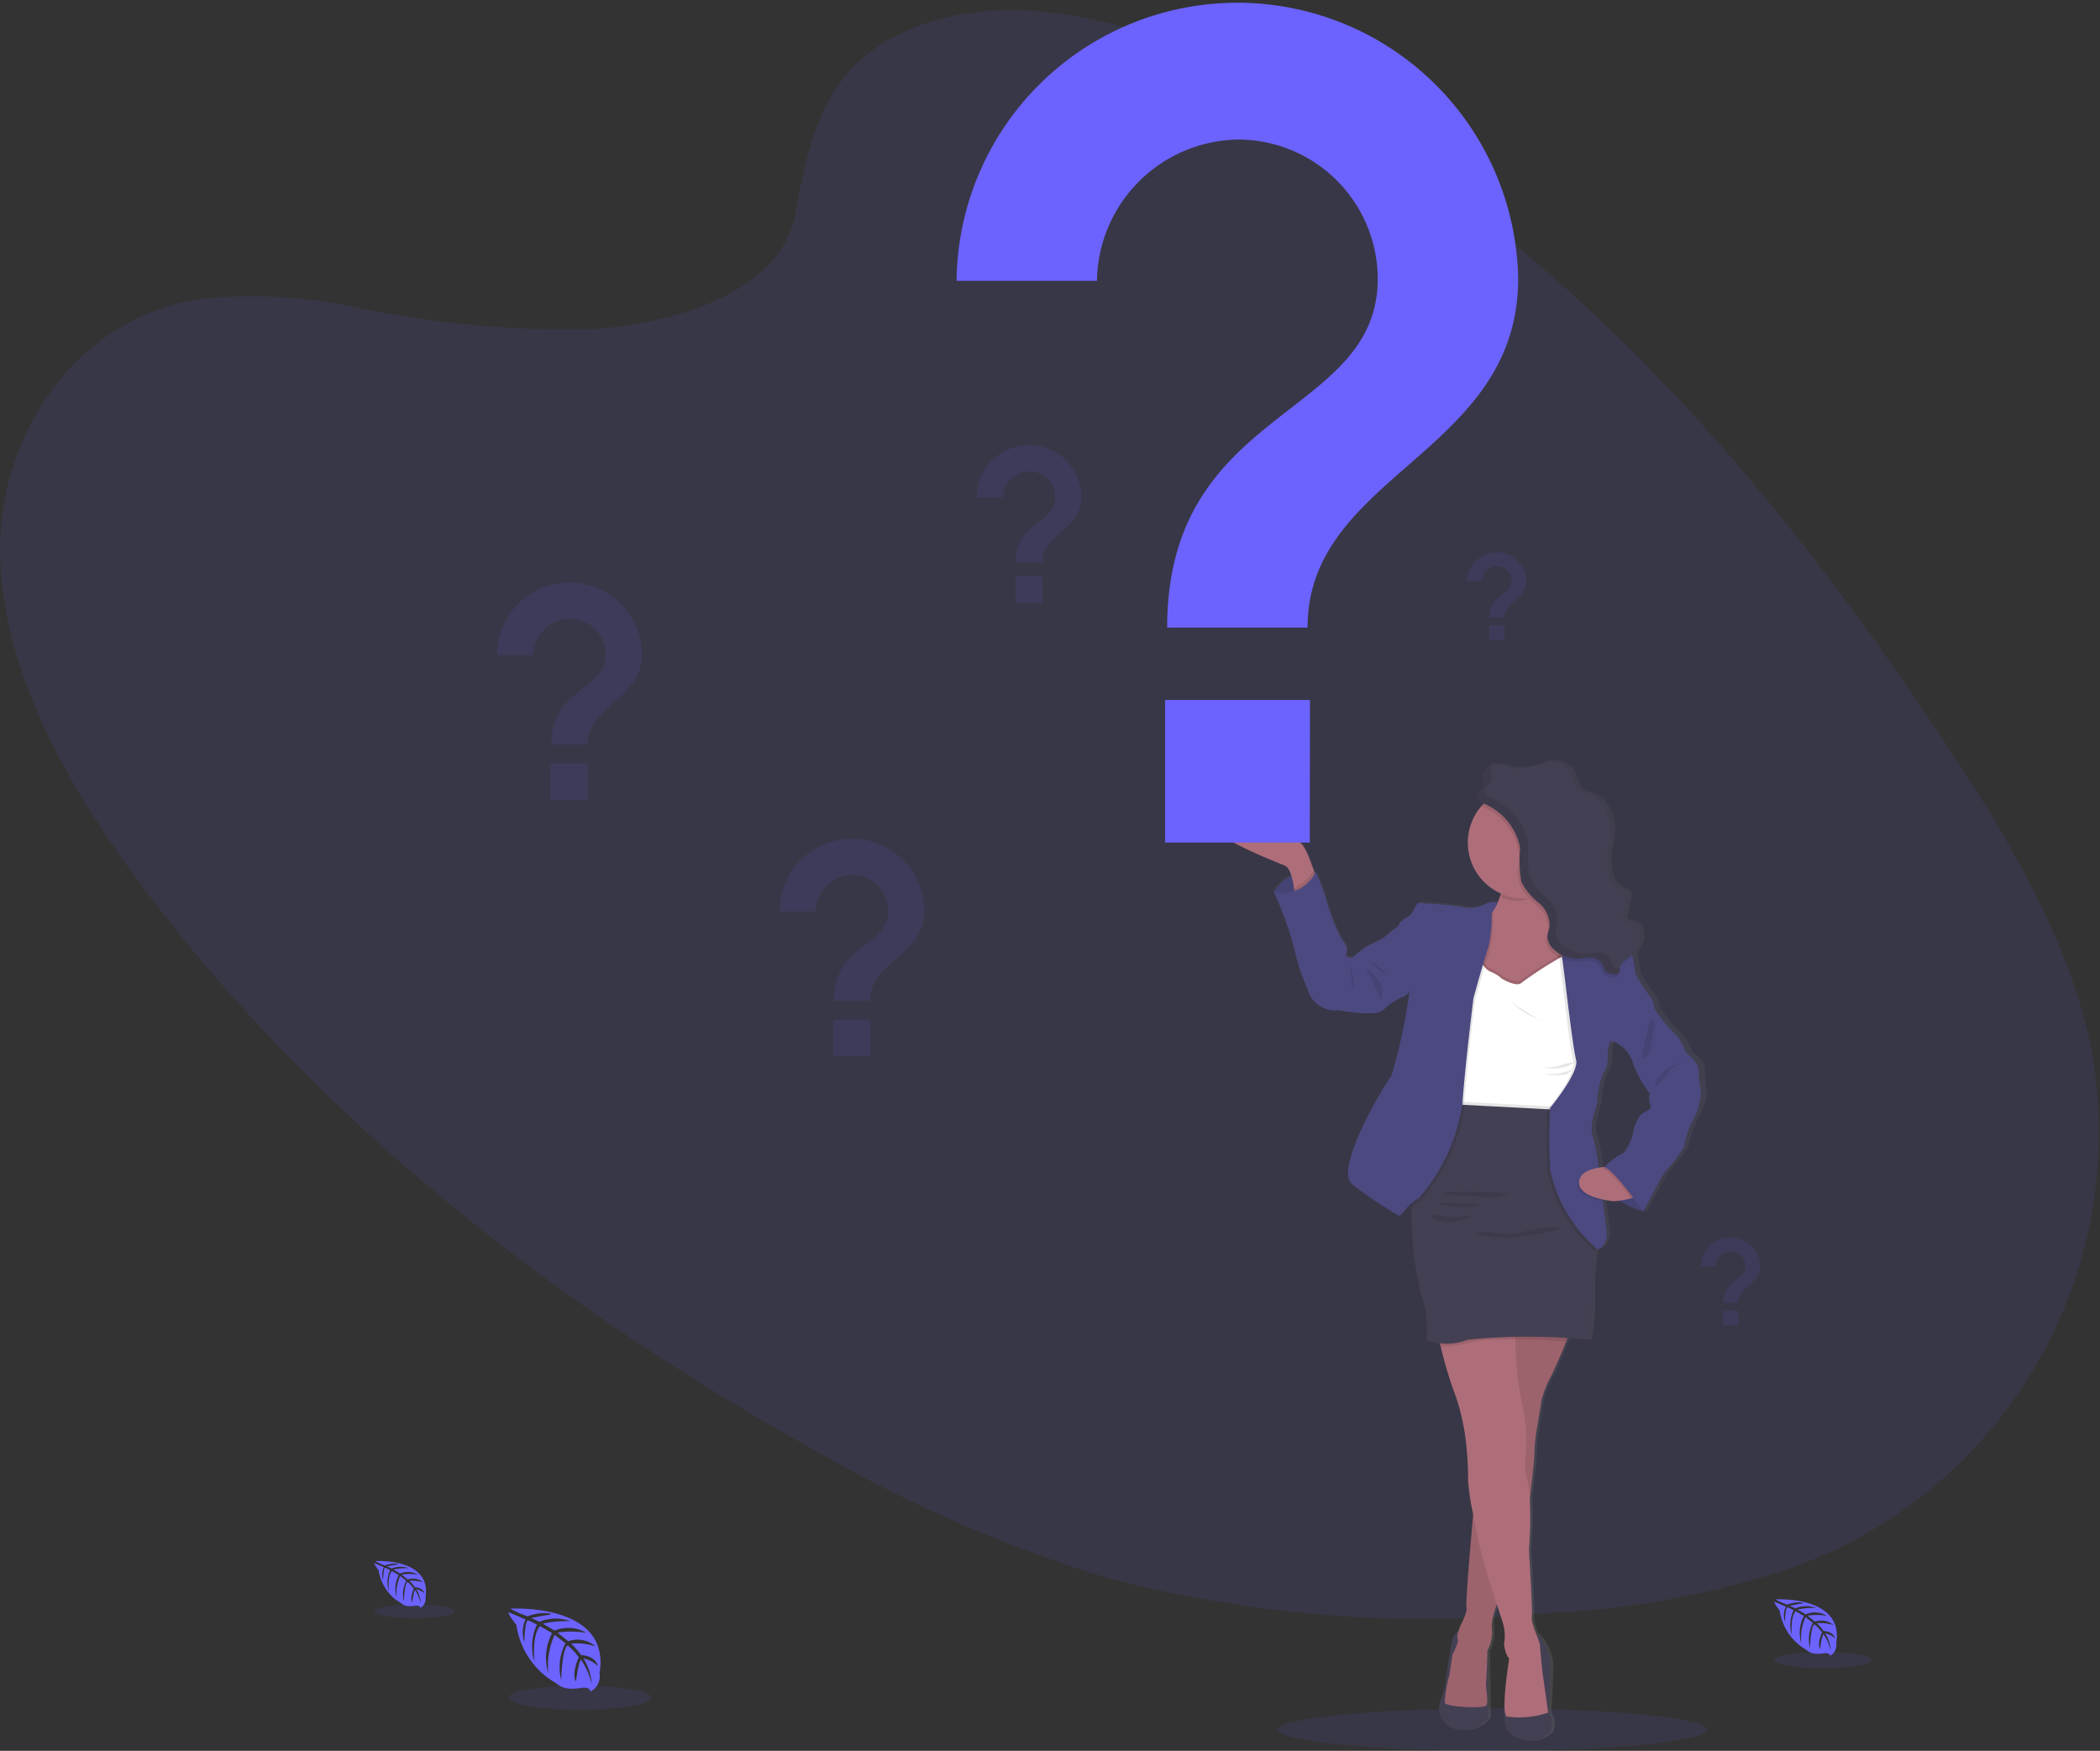 <svg xmlns="http://www.w3.org/2000/svg" xmlns:xlink="http://www.w3.org/1999/xlink" width="72.921" height="60.782" viewBox="0 0 72.921 60.782">
  <rect x="0" y="0" width="72.921" height="60.782" fill="#333333" stroke="none"/>
  <defs>
    <linearGradient id="linear-gradient" x1="0.5" y1="1" x2="0.5" gradientUnits="objectBoundingBox">
      <stop offset="0" stop-color="gray" stop-opacity="0.251"/>
      <stop offset="0.54" stop-color="gray" stop-opacity="0.122"/>
      <stop offset="1" stop-color="gray" stop-opacity="0.102"/>
    </linearGradient>
  </defs>
  <g id="Group_38" data-name="Group 38" transform="translate(-0.004 0)">
    <ellipse id="Ellipse_172" data-name="Ellipse 172" cx="7.45" cy="0.734" rx="7.45" ry="0.734" transform="translate(44.382 59.313)" fill="#6c63ff" opacity="0.1"/>
    <path id="Path_1436" data-name="Path 1436" d="M129.971,37.038c3.281-1.22,7.276-.171,10.687,1.359,10.714,4.806,18.519,13.929,24.72,23.223,2.245,3.365,4.378,6.879,5.222,10.636a16.032,16.032,0,0,1-10.387,18.337,31.2,31.2,0,0,1-8.293,1.547,44.146,44.146,0,0,1-15.356-1.191,48.647,48.647,0,0,1-10.239-4.46c-9.092-5.05-17.4-11.608-23.375-19.618-2.622-3.514-4.841-7.475-4.9-11.529s2.578-8.128,6.925-8.817a17.714,17.714,0,0,1,5.553.317,35.364,35.364,0,0,0,8.2.726c2.789-.2,6.416-1.294,6.924-3.956C126.182,40.753,126.694,38.256,129.971,37.038Z" transform="translate(-98.04 -36.149)" fill="#6c63ff" opacity="0.1"/>
    <path id="Path_1437" data-name="Path 1437" d="M341.212,800.362s3.506-.211,3.092,2.245a.6.6,0,0,1-.312.631s-.006-.182-.36-.121a1.587,1.587,0,0,1-.381.019.794.794,0,0,1-.466-.193h0a2.779,2.779,0,0,1-1.369-2.018s-.284-.351-.272-.442l.591.253a1.062,1.062,0,0,0-.043.782s.019-.766.133-.748c.022,0,.307.145.307.145a1.748,1.748,0,0,0-.086,1.284s-.1-.916.194-1.23l.417.243a1.836,1.836,0,0,0-.131,1.394,2.6,2.6,0,0,1,.218-1.335l.378.291a1.8,1.8,0,0,0-.149,1.277s.03-1.119.23-1.2a2.263,2.263,0,0,1,.381.411s-.262.549-.1.839c0,0,.1-.745.182-.749a2.49,2.49,0,0,1,.363.832,1.8,1.8,0,0,0-.284-.88.992.992,0,0,1,.5.261s-.052-.349-.585-.38a2.286,2.286,0,0,0-.345-.4,2.159,2.159,0,0,1,.853.1.958.958,0,0,0-.95-.18l-.373-.3a3.067,3.067,0,0,1,1,.01,1.213,1.213,0,0,0-1.1-.079l-.405-.243a3.669,3.669,0,0,1,.951-.082,1.46,1.46,0,0,0-1.07.017l-.291-.13s.436-.086.564-.1.134-.049.134-.049a1.512,1.512,0,0,0-.82.091A3.364,3.364,0,0,1,341.212,800.362Z" transform="translate(-323.482 -744.516)" fill="#6c63ff"/>
    <ellipse id="Ellipse_173" data-name="Ellipse 173" cx="2.481" cy="0.419" rx="2.481" ry="0.419" transform="translate(17.663 58.517)" fill="#6c63ff" opacity="0.1"/>
    <path id="Path_1438" data-name="Path 1438" d="M276.917,777.637s1.977-.119,1.743,1.266a.336.336,0,0,1-.175.356s0-.1-.2-.068a.881.881,0,0,1-.214.01.44.44,0,0,1-.263-.108h0a1.576,1.576,0,0,1-.773-1.138s-.16-.2-.154-.249l.334.145a.6.6,0,0,0-.025.441s.011-.432.073-.422c.013,0,.174.084.174.084a.991.991,0,0,0-.048.726s-.057-.516.109-.694l.235.137a1.037,1.037,0,0,0-.073.786,1.475,1.475,0,0,1,.123-.753l.213.166a1,1,0,0,0-.084.72s.017-.631.13-.678a1.3,1.3,0,0,1,.214.232s-.145.309-.056.473c0,0,.056-.42.1-.422a1.389,1.389,0,0,1,.2.469,1.017,1.017,0,0,0-.16-.5.555.555,0,0,1,.284.145s-.028-.2-.33-.214a1.286,1.286,0,0,0-.194-.224,1.214,1.214,0,0,1,.481.055.541.541,0,0,0-.536-.1l-.21-.171a1.738,1.738,0,0,1,.561.006.683.683,0,0,0-.618-.044l-.228-.137a2.073,2.073,0,0,1,.535-.046.82.82,0,0,0-.6.009l-.163-.073s.246-.049.318-.056.076-.028.076-.028a.856.856,0,0,0-.463.052A1.913,1.913,0,0,1,276.917,777.637Z" transform="translate(-263.883 -723.444)" fill="#6c63ff"/>
    <ellipse id="Ellipse_174" data-name="Ellipse 174" cx="1.399" cy="0.237" rx="1.399" ry="0.237" transform="translate(12.996 55.698)" fill="#6c63ff" opacity="0.1"/>
    <path id="Path_1439" data-name="Path 1439" d="M946.26,795.959s2.386-.145,2.107,1.525a.41.41,0,0,1-.212.43s0-.124-.245-.082a1.073,1.073,0,0,1-.259.012.533.533,0,0,1-.317-.131h0a1.892,1.892,0,0,1-.932-1.374s-.193-.239-.185-.3l.4.171a.724.724,0,0,0-.029.532s.013-.522.09-.508c.016,0,.209.1.209.1a1.188,1.188,0,0,0-.058.872s-.068-.623.132-.837l.283.165a1.251,1.251,0,0,0-.089.949,1.8,1.8,0,0,1,.145-.909l.257.2a1.23,1.23,0,0,0-.1.872s.021-.761.158-.819a1.569,1.569,0,0,1,.259.28s-.178.374-.068.572c0,0,.068-.508.124-.508a1.687,1.687,0,0,1,.247.567,1.222,1.222,0,0,0-.193-.6.676.676,0,0,1,.343.177s-.035-.237-.4-.259a1.549,1.549,0,0,0-.234-.27,1.467,1.467,0,0,1,.581.067.654.654,0,0,0-.647-.122l-.254-.207a2.092,2.092,0,0,1,.678.007.825.825,0,0,0-.746-.054l-.276-.165a2.516,2.516,0,0,1,.647-.056.99.99,0,0,0-.726.012l-.2-.089s.3-.059.384-.068.091-.033.091-.033a1.031,1.031,0,0,0-.558.062A2.41,2.41,0,0,1,946.26,795.959Z" transform="translate(-884.602 -740.435)" fill="#6c63ff"/>
    <ellipse id="Ellipse_175" data-name="Ellipse 175" cx="1.689" cy="0.285" rx="1.689" ry="0.285" transform="translate(61.613 57.343)" fill="#6c63ff" opacity="0.1"/>
    <path id="Path_1440" data-name="Path 1440" d="M693.594,406.51a5.183,5.183,0,0,1-.079-.774c0-.312-.423-.588-.423-.588s-.262-.605-.436-.694a5.334,5.334,0,0,1-.713-.881.719.719,0,0,0-.162-.427,6.151,6.151,0,0,1-.441-.665h0c-.073-.089-.036-.151-.145-.668-.006-.027-.012-.053-.02-.078a.1.1,0,0,0-.012-.033.872.872,0,0,0,.206-.9.363.363,0,0,0-.1-.16c-.123-.1-.319-.059-.445-.154l.134-.594c.032-.145.049-.329-.078-.408a.661.661,0,0,0-.15-.05.705.705,0,0,1-.4-.524,1.8,1.8,0,0,1-.044-.654c.025-.211.086-.416.109-.627a1.722,1.722,0,0,0-.267-1.114.858.858,0,0,0-.352-.333c-.134-.06-.291-.073-.416-.145-.27-.172-.256-.581-.472-.816a.932.932,0,0,0-.912-.153,2.754,2.754,0,0,1-.95.184c-.208-.023-.4-.118-.611-.139a.645.645,0,0,0-.179.008v-.007a.388.388,0,0,0-.332.259.4.4,0,0,0-.01.106c0,.085.02.174.022.255a.242.242,0,0,1-.059.179c-.041.044-.1.068-.145.113a.181.181,0,0,0-.053.134c0,.129.161.243.269.3h0c-.029.029-.058.06-.085.091a1.913,1.913,0,0,0-.481,1.27,1.939,1.939,0,0,0,1.18,1.771l-.015.047a2.7,2.7,0,0,1-.107.275.544.544,0,0,0-.456.051,1.152,1.152,0,0,1-.722.107,9.806,9.806,0,0,0-1.326-.134c-.091.036-.27-.124-.387.089s-.171.329-.291.383-.325.222-.3.258-.3.249-.3.249a1.48,1.48,0,0,1-.442.329,2.593,2.593,0,0,0-.5.259l-.4.311s-.3.045-.207-.16-.163-.463-.163-.463a7.343,7.343,0,0,1-.5-1.235,6.283,6.283,0,0,0-.415-1.113l-.051-.005-.023-.066c-.076-.214-.175-.477-.251-.631-.145-.294-.235-.325-.235-.325s-1.749-1.313-2.885-.913,2.074,1.593,2.362,1.718a.545.545,0,0,1,.224.349,1.5,1.5,0,0,0-.621.559,11.873,11.873,0,0,1,.713,1.922,7.388,7.388,0,0,0,.478,1.453,1.013,1.013,0,0,0,1.1.747s1.281.235,1.56,0a2.215,2.215,0,0,1,.667-.447.527.527,0,0,0,.252-.178,19.059,19.059,0,0,1-.631,2.9c-.208.232-2.043,3.229-1.385,3.765a13.16,13.16,0,0,0,1.65,1.09c.056.028.224-.252.463-.45v.155a11.493,11.493,0,0,0,.34,3.051,3.38,3.38,0,0,1,.171,1.566,1.235,1.235,0,0,0,.487.117c.009.035.019.073.028.109a14.523,14.523,0,0,0,.548,1.777,7.224,7.224,0,0,1,.342,1.558,10.817,10.817,0,0,1,.073,1.326,7.8,7.8,0,0,0,.179,1.162h0c-.073.835-.211,2.444-.234,3.025h0v.042a.175.175,0,0,1,0,.02v.036h0a.544.544,0,0,0,0,.11.355.355,0,0,1-.012.166,2.888,2.888,0,0,1-.2.466,2.215,2.215,0,0,0-.087.225.407.407,0,0,0-.211.3c-.09.347-.225,1.308-.225,1.308a2.365,2.365,0,0,1-.162.721.744.744,0,0,0,.55,1.077,1.11,1.11,0,0,0,1.1-.407l-.027-2.33v0a.351.351,0,0,0,.04-.063v-.006c.005-.011.011-.022.016-.036l.007-.017.012-.028a.047.047,0,0,1,0-.01,1.539,1.539,0,0,0,.065-.694v-.1a.268.268,0,0,1,0-.048v-.009l0-.028v-.012a.053.053,0,0,1,.006-.029.029.029,0,0,1,0-.007c.007-.033.016-.073.025-.1V424.7l.011-.035h0c.011-.037.023-.073.036-.112v-.007a.1.1,0,0,1,.012-.034v0c.013-.036.027-.073.04-.1l0-.009.012-.029,0-.009.028-.065h0l.213.657a1.663,1.663,0,0,1,.054.605c-.063.116.073.6.162.605l-.083.605a9.25,9.25,0,0,0-.081,1.006c-.006.039-.012.073-.016.1a2.184,2.184,0,0,0,.081.791,1.063,1.063,0,0,0,1.56.065s.1-.445,0-.534-.055-.41-.055-.41.045-.793.054-1.371a1.811,1.811,0,0,0-.473-1.09l-.027.024a1.711,1.711,0,0,1-.167-.609c.036-.2-.1-2.367-.1-2.367a12.824,12.824,0,0,0,.032-1.743h0c.012-.1.023-.195.033-.291.054-.465.1-.862.116-1.071h0v-.025c0-.056.007-.1.006-.115,0-.073,0-.155.007-.246.017-.25.056-.528.056-.528l.189-1.148a3.59,3.59,0,0,1,.352-.872l.025-.039h0l.025-.045,0-.007c.008-.015.017-.031.025-.048l0-.007c.029-.057.06-.124.093-.2,0-.006.005-.011.007-.017l.025-.055a.058.058,0,0,1,.009-.022c0-.007.015-.037.023-.055a.2.2,0,0,0,.009-.023c.01-.022.02-.044.029-.068l.014-.033c.007-.017.014-.033.021-.05l.017-.044c.005-.011.009-.022.014-.033l.02-.05c0-.007.006-.015.009-.023.052-.129.1-.256.145-.371h0l.04-.1c.462.028.776.054.776.054a10.646,10.646,0,0,0,.1-1.726,6.41,6.41,0,0,1,.114-1.38c.007-.036.012-.068.018-.1l.012.01c.226.178.388-.41.388-.41s-.061-.548-.145-1.213l-.009-.066a3.416,3.416,0,0,0,.394.06s.073-.007.172-.019a4.766,4.766,0,0,0,.867.392l.48-.886a3.6,3.6,0,0,1,.316-.525,4.792,4.792,0,0,0,.649-.854,3.006,3.006,0,0,1,.352-1A2.2,2.2,0,0,0,693.594,406.51Zm-2,.676c-.19.08-.37.525-.378.659s-.208.721-.415.792a2.769,2.769,0,0,0-.614.455c-.06.005-.127.013-.2.025a6.924,6.924,0,0,0-.208-1.12c-.145-.267.159-1.122.159-1.122a2.715,2.715,0,0,1,.218-1.068c.188-.2.145-.721.145-.721s.045-.214.063-.311.268,0,.27,0h0a1.182,1.182,0,0,1,.559.667,3.826,3.826,0,0,0,.6,1.095s-.081.24,0,.363S691.782,407.107,691.592,407.187Z" transform="translate(-634.312 -368.621)" fill="url(#linear-gradient)"/>
    <path id="Path_1441" data-name="Path 1441" d="M707,448.9a1.453,1.453,0,0,1,1.453-.684v1.039h-.631l-.494-.125Z" transform="translate(-662.761 -417.938)" fill="#4c4981"/>
    <path id="Path_1442" data-name="Path 1442" d="M707,448.9a1.453,1.453,0,0,1,1.453-.684v1.039h-.631l-.494-.125Z" transform="translate(-662.761 -417.938)" opacity="0.1"/>
    <path id="Path_1443" data-name="Path 1443" d="M680.725,422.992l-.774.542s-.007-.108-.026-.256c-.038-.28-.125-.7-.312-.782-.284-.125-3.446-1.315-2.324-1.715s2.842.912,2.842.912.089.03.23.323c.073.154.172.416.247.63C680.678,422.839,680.725,422.992,680.725,422.992Z" transform="translate(-634.987 -392.441)" fill="#ae6e79"/>
    <path id="Path_1444" data-name="Path 1444" d="M711.991,431.551l.088-.041.247.282-.2.431-.344-.138.08-.344Z" transform="translate(-660.073 -400.166)" fill="#4c4981"/>
    <path id="Path_1445" data-name="Path 1445" d="M786.816,810.994s-.222-.026-.311.32-.222,1.307-.222,1.307a2.364,2.364,0,0,1-.16.72.745.745,0,0,0,.542,1.074,1.093,1.093,0,0,0,1.084-.406l-.027-2.329Z" transform="translate(-736.067 -754.38)" fill="#444053"/>
    <path id="Path_1446" data-name="Path 1446" d="M818.015,812.44a1.807,1.807,0,0,1,.466,1.085c-.009.577-.054,1.368-.054,1.368s-.044.32.054.409,0,.533,0,.533a1.038,1.038,0,0,1-1.537-.065,2.224,2.224,0,0,1-.08-.79c.057-.309.215-1.7.215-1.7Z" transform="translate(-764.632 -755.721)" fill="#444053"/>
    <path id="Path_1447" data-name="Path 1447" d="M792.966,659.969a14.821,14.821,0,0,1-.684,1.652,3.556,3.556,0,0,0-.346.872l-.187,1.146a6.411,6.411,0,0,0-.062.773c.009.258-.462,4.015-.462,4.015l-.746.951a2.438,2.438,0,0,0-.275.944,1.371,1.371,0,0,1-.145.853s-.017.872-.044,1.066.1.747,0,.844-1.4.054-1.439-.107a4.742,4.742,0,0,1,.16-.933l.115-.746s.231-.408.178-.542.1-.444.106-.471.249-.462.2-.63.28-3.753.28-3.753l.915-6.422Z" transform="translate(-738.407 -613.872)" fill="#ae6e79"/>
    <path id="Path_1448" data-name="Path 1448" d="M792.966,659.987s-.073.2-.172.467a9.028,9.028,0,0,1-.512,1.185,3.6,3.6,0,0,0-.346.872l-.187,1.146a6.448,6.448,0,0,0-.062.773c0,.1-.068.75-.155,1.5-.134,1.143-.307,2.517-.307,2.517l-.746.951s-.038.073-.085.187a1.744,1.744,0,0,0-.19.754,1.376,1.376,0,0,1-.145.853s-.018.872-.044,1.066.1.746,0,.844-1.4.054-1.439-.106a4.752,4.752,0,0,1,.16-.933l.115-.747s.231-.408.177-.542.1-.444.107-.471.249-.462.2-.631c-.034-.129.145-2.233.229-3.231.028-.314.047-.518.047-.518l.787-5.525.064-.445.064-.452Z" transform="translate(-738.407 -613.891)" opacity="0.1"/>
    <path id="Path_1449" data-name="Path 1449" d="M788.837,678.964a3.137,3.137,0,0,1-1.433.134c-.18-.107,0-1.43,0-1.43l.082-.6c-.088-.009-.222-.489-.16-.6a1.691,1.691,0,0,0-.053-.6l-.209-.654-.128-.4a17.777,17.777,0,0,1-.7-2.742,7.927,7.927,0,0,1-.176-1.158,10.972,10.972,0,0,0-.073-1.323,7.515,7.515,0,0,0-.337-1.554,14.653,14.653,0,0,1-.54-1.773c-.08-.307-.135-.528-.135-.528s1.342-.113,2.157-.152c.374-.018.637-.02.607.01a1.106,1.106,0,0,0-.037.429,11.2,11.2,0,0,0,.179,1.97,6.8,6.8,0,0,1,.2,1.714,5.406,5.406,0,0,0-.036.888,4,4,0,0,1,.157.964,13.018,13.018,0,0,1-.03,1.735s.133,2.159.1,2.363.284.844.284.968.089.968.089.968S788.831,678.866,788.837,678.964Z" transform="translate(-735.077 -619.508)" fill="#ae6e79"/>
    <path id="Path_1450" data-name="Path 1450" d="M805.2,444.914l-.153.165-.1.107-.581.625-1.5.169-.8-.214-.2-.053s0-.4.036-.882c.051-.617.172-1.366.462-1.57a1.154,1.154,0,0,0,.338-.428,2.406,2.406,0,0,0,.145-.359c.006-.016.01-.031.015-.047a4.008,4.008,0,0,0,.141-.659s.192-.106.458-.23c.7-.325,1.9-.773,1.478.23a3.928,3.928,0,0,0-.157.45c-.006.023-.012.045-.017.067a1.458,1.458,0,0,0,.057,1.083h0a.684.684,0,0,0,.06.092.484.484,0,0,0,.1.1l.173,1.1.015.091Z" transform="translate(-750.74 -411.405)" fill="#ae6e79"/>
    <path id="Path_1451" data-name="Path 1451" d="M817.473,442.506c-.079.19.039-.155,0,0-.317.225-1.063.867-1.482.867a1.164,1.164,0,0,1-.611-.161,3.961,3.961,0,0,0,.156-.705S818.05,441.12,817.473,442.506Z" transform="translate(-763.269 -412.088)" opacity="0.1"/>
    <path id="Path_1452" data-name="Path 1452" d="M803.553,409.577a1.938,1.938,0,0,1-1.734,1.926c-.067.007-.134.011-.2.011a1.937,1.937,0,1,1,1.937-1.937Z" transform="translate(-748.709 -380.326)" fill="#ae6e79"/>
    <path id="Path_1453" data-name="Path 1453" d="M795.584,491.33l-.276.72s-.224.009-.575.02c-1.182.038-3.786.086-3.9-.218a.775.775,0,0,1-.041-.239,4.686,4.686,0,0,1,.2-1.173s.124-1.422.124-1.483-.107-1.058-.107-1.058l.214-.8.595-.418s.267.409.426.444a1.106,1.106,0,0,1,.373.232s.524.32.693.142,1.483-.96,1.483-.96l.693.764Z" transform="translate(-740.464 -453.494)" opacity="0.1"/>
    <path id="Path_1454" data-name="Path 1454" d="M795.611,492.85l-.276.719s-.224.01-.575.021h-.034c-.151.005-.324.01-.508.014a21.883,21.883,0,0,1-2.909-.073c-.254-.036-.421-.089-.448-.16a.643.643,0,0,1-.032-.132c0-.033-.007-.073-.009-.107a4.68,4.68,0,0,1,.2-1.173s.124-1.422.124-1.483-.107-1.058-.107-1.058l.214-.8.409-.286.186-.131a2.8,2.8,0,0,0,.2.269.544.544,0,0,0,.222.175,1.112,1.112,0,0,1,.373.232s.524.32.693.142a13.46,13.46,0,0,1,1.3-.848c.113-.069.187-.112.187-.112l.093.1.6.661Z" transform="translate(-740.492 -454.904)" fill="#fff"/>
    <path id="Path_1455" data-name="Path 1455" d="M717.44,447.776l-.774.542s-.007-.108-.026-.256a1.566,1.566,0,0,0,.681-.632C717.393,447.623,717.44,447.776,717.44,447.776Z" transform="translate(-671.701 -417.225)" opacity="0.1"/>
    <path id="Path_1456" data-name="Path 1456" d="M711.163,450.525l-.169-.045a1.464,1.464,0,0,1-.436.329,2.543,2.543,0,0,0-.5.257l-.392.311s-.291.045-.2-.16-.16-.462-.16-.462a7.327,7.327,0,0,1-.5-1.235,6.208,6.208,0,0,0-.411-1.11,1.271,1.271,0,0,1-1.457.684,11.909,11.909,0,0,1,.7,1.918,7.376,7.376,0,0,0,.471,1.448,1,1,0,0,0,1.084.747s1.262.235,1.537,0a2.228,2.228,0,0,1,.654-.446.539.539,0,0,0,.248-.177v-1.056Z" transform="translate(-662.706 -418.134)" fill="#4c4981"/>
    <path id="Path_1457" data-name="Path 1457" d="M743.3,491.33s.222.827.08.915Z" transform="translate(-696.425 -457.936)" opacity="0.1"/>
    <path id="Path_1458" data-name="Path 1458" d="M794.743,558.307c-1.182.038-3.786.085-3.9-.218a.77.77,0,0,1-.041-.239l3.861.2Z" transform="translate(-740.474 -519.624)" opacity="0.1"/>
    <path id="Path_1459" data-name="Path 1459" d="M789.655,659.969s-.073.2-.172.467c-.49-.03-1.14-.061-1.757-.065-.218,0-.431,0-.633.007a4.771,4.771,0,0,0-1.035.115,2.744,2.744,0,0,1-.922.119c-.08-.307-.135-.528-.135-.528s1.342-.113,2.157-.152l.064-.452Z" transform="translate(-735.096 -613.872)" opacity="0.1"/>
    <path id="Path_1460" data-name="Path 1460" d="M779.5,563.7l-.151.32s-.021.1-.048.246a6.3,6.3,0,0,0-.112,1.38,10.919,10.919,0,0,1-.1,1.723,21.071,21.071,0,0,0-4.228,0,1.938,1.938,0,0,1-1.431,0,3.434,3.434,0,0,0-.169-1.563,11.567,11.567,0,0,1-.335-3.051,2.691,2.691,0,0,1,.086-.94,28.033,28.033,0,0,0,1.03-2.638l.19.01.508.027,2.891.152.454.024.048.145Z" transform="translate(-723.902 -520.858)" fill="#444053"/>
    <path id="Path_1461" data-name="Path 1461" d="M866.158,590.615l.027.285s-1.432-.466-1.359-1.039,0-.508,0-.508l1.151.1Z" transform="translate(-809.12 -548.836)" fill="#4c4981"/>
    <path id="Path_1462" data-name="Path 1462" d="M866.158,590.615l.027.285s-1.432-.466-1.359-1.039,0-.508,0-.508l1.151.1Z" transform="translate(-809.12 -548.836)" opacity="0.1"/>
    <path id="Path_1463" data-name="Path 1463" d="M753.677,491.541a1.276,1.276,0,0,0,.5.262.329.329,0,0,1-.145-.073c-.1-.073-.2-.152-.3-.229a.938.938,0,0,0-.278-.192A1.527,1.527,0,0,0,753.677,491.541Z" transform="translate(-705.847 -457.918)" opacity="0.1"/>
    <path id="Path_1464" data-name="Path 1464" d="M751.717,495.109a.639.639,0,0,1,.11.175,1.058,1.058,0,0,1-.008.55l-.229-.553c-.04-.094-.08-.189-.128-.279-.021-.038-.153-.2-.138-.232C751.365,494.675,751.674,495.056,751.717,495.109Z" transform="translate(-703.865 -461.112)" opacity="0.1"/>
    <path id="Path_1465" data-name="Path 1465" d="M833.18,539.345a.739.739,0,0,0,.418-.2c-.236.03-.46.123-.692.171a1.029,1.029,0,0,1-.645-.06A1.586,1.586,0,0,0,833.18,539.345Z" transform="translate(-778.923 -502.283)" opacity="0.1"/>
    <path id="Path_1466" data-name="Path 1466" d="M820.948,510.482a.162.162,0,0,1-.12-.03q-.266-.153-.524-.318a3.482,3.482,0,0,1-.513-.354A2.613,2.613,0,0,0,820.948,510.482Z" transform="translate(-767.358 -475.046)" opacity="0.1"/>
    <path id="Path_1467" data-name="Path 1467" d="M836.343,543.149a1.108,1.108,0,0,0,.277-.023.372.372,0,0,0,.228-.15.131.131,0,0,0-.1.015,1.629,1.629,0,0,1-.892.107A1.286,1.286,0,0,0,836.343,543.149Z" transform="translate(-782.261 -505.829)" opacity="0.1"/>
    <path id="Path_1468" data-name="Path 1468" d="M790.485,601.187a2.918,2.918,0,0,1-.567.111,3.432,3.432,0,0,1-.449-.009l-.726-.046-.363-.023c-.043,0-.218,0-.131-.086.044-.042.286-.015.349-.017q.181-.006.363-.007c.24,0,.482,0,.722.015C789.951,601.138,790.217,601.158,790.485,601.187Z" transform="translate(-738.086 -559.742)" opacity="0.1"/>
    <path id="Path_1469" data-name="Path 1469" d="M786.514,606.257a2.944,2.944,0,0,0-.41.084,2.718,2.718,0,0,1-.429.017,2.39,2.39,0,0,1-.826-.168C785.4,606.218,785.96,606.235,786.514,606.257Z" transform="translate(-734.956 -564.453)" opacity="0.1"/>
    <path id="Path_1470" data-name="Path 1470" d="M783.111,612.063a1.2,1.2,0,0,1,.158.044,1.858,1.858,0,0,0,.944-.067.554.554,0,0,1-.358.2,1.66,1.66,0,0,1-.7.025c-.073-.015-.255-.041-.291-.116C782.808,612.037,783.043,612.052,783.111,612.063Z" transform="translate(-733.109 -569.878)" opacity="0.1"/>
    <path id="Path_1471" data-name="Path 1471" d="M804.167,618.21a2.369,2.369,0,0,1,.272.073,2.3,2.3,0,0,0,1.05-.111,4.886,4.886,0,0,1,1.271-.118,1.257,1.257,0,0,0-.272.089c-.1.03-.2.057-.3.082-.2.048-.394.087-.594.115a6.1,6.1,0,0,1-1.218.053,1.765,1.765,0,0,1-.668-.085A.736.736,0,0,1,804.167,618.21Z" transform="translate(-752.446 -575.451)" opacity="0.1"/>
    <path id="Path_1472" data-name="Path 1472" d="M775.753,464.153a4.694,4.694,0,0,1-.115,1.191c-.042.116-.108.331-.179.571-.078.267-.163.565-.228.8l-.109.391s-.3,2.444-.378,3.608a.282.282,0,0,1,0,.061c0,.065-.012.134-.023.2a6.534,6.534,0,0,1-1.505,3.082,1,1,0,0,0-.282.194,2.691,2.691,0,0,1,.086-.94,28.047,28.047,0,0,0,1.03-2.638l.19.01c0-.033-.007-.073-.009-.107a4.68,4.68,0,0,1,.2-1.173s.124-1.422.124-1.483-.107-1.058-.107-1.058l.214-.8.409-.286c.051-.617.172-1.366.462-1.57a1.155,1.155,0,0,0,.338-.428c.057.008-.047-.043-.047-.043Z" transform="translate(-723.902 -432.351)" opacity="0.1"/>
    <path id="Path_1473" data-name="Path 1473" d="M747.6,462.757a.529.529,0,0,0-.45.051,1.124,1.124,0,0,1-.711.107,9.639,9.639,0,0,0-1.307-.134c-.091.036-.267-.124-.382.089s-.169.328-.284.381-.32.222-.291.258-.291.248-.291.248l.648,2.107a19.287,19.287,0,0,1-.622,2.9c-.2.231-2.016,3.224-1.368,3.758a12.906,12.906,0,0,0,1.626,1.09c.073.036.328-.444.683-.595a6.449,6.449,0,0,0,1.525-3.287c.068-1.137.382-3.668.382-3.668s.382-1.386.515-1.759a4.692,4.692,0,0,0,.116-1.191Z" transform="translate(-695.589 -431.412)" fill="#4c4981"/>
    <path id="Path_1474" data-name="Path 1474" d="M839.27,483.292l-.151.32s-.021.1-.048.246a.136.136,0,0,1-.073-.033,5.022,5.022,0,0,1-1.59-2.709c-.046-.878-.024-1.635-.009-1.972,0-.106.009-.17.009-.184h0s1.013-1.226.9-1.66-.382-2.76-.382-2.76l-.039-.305-.068-.516-.161-1.248.167.039a.484.484,0,0,0,.1.1l.173,1.1.6.661.1,4.024-.276.719s-.224.01-.575.021h-.034Z" transform="translate(-783.671 -440.446)" opacity="0.1"/>
    <path id="Path_1475" data-name="Path 1475" d="M841.071,475.972s-.248-.1-.266,0-.063.31-.063.31.044.516-.145.72a2.678,2.678,0,0,0-.218,1.066s-.3.853-.158,1.119a7.179,7.179,0,0,1,.211,1.162c.051.363.1.762.145,1.127.081.662.141,1.211.141,1.211s-.161.586-.383.408a5.017,5.017,0,0,1-1.589-2.709c-.044-.836-.026-1.562-.012-1.921.006-.152.012-.238.012-.238s1.013-1.226.9-1.661-.382-2.76-.382-2.76l-.047-.36-.05-.386-.012-.085-.161-1.235h0a5.524,5.524,0,0,1,1.156.363,3.974,3.974,0,0,0,.944.32.711.711,0,0,1,.5.517c.008.025.014.051.02.078.107.516.073.577.145.667A19.955,19.955,0,0,1,841.071,475.972Z" transform="translate(-784.913 -439.769)" fill="#4c4981"/>
    <path id="Path_1476" data-name="Path 1476" d="M853.027,591.377c-.363-.073-.9-.24-.89-.611.011-.346.428-.471.744-.516C852.932,590.612,852.982,591.012,853.027,591.377Z" transform="translate(-797.356 -549.671)" opacity="0.1"/>
    <path id="Path_1477" data-name="Path 1477" d="M854.831,590.189c-.015.031-.073.058-.155.082a4.194,4.194,0,0,1-.591.1s-1.235-.1-1.217-.658c.013-.4.571-.508.884-.532a2.031,2.031,0,0,1,.208-.009S854.884,590.075,854.831,590.189Z" transform="translate(-798.033 -548.668)" fill="#ae6e79"/>
    <path id="Path_1478" data-name="Path 1478" d="M865.266,590.189c-.015.031-.073.058-.155.082-.322-.431-.771-.983-.991-1.032l.067-.062a2.032,2.032,0,0,1,.208-.009S865.319,590.075,865.266,590.189Z" transform="translate(-808.468 -548.668)" opacity="0.1"/>
    <path id="Path_1479" data-name="Path 1479" d="M865.642,497.69l.363.054a6.317,6.317,0,0,0,.436.666.726.726,0,0,1,.16.426,5.458,5.458,0,0,0,.7.879c.169.089.426.693.426.693s.418.275.418.586a5.221,5.221,0,0,0,.08.773,2.191,2.191,0,0,1-.24.872,2.978,2.978,0,0,0-.346.994,4.7,4.7,0,0,1-.639.853,3.612,3.612,0,0,0-.311.524l-.471.888s-1-1.466-1.359-1.546a2.86,2.86,0,0,1,.612-.462c.2-.071.4-.654.409-.79s.187-.578.373-.654.285-.16.2-.285a.531.531,0,0,1,0-.363,3.834,3.834,0,0,1-.6-1.09,1.186,1.186,0,0,0-.551-.666l-.275-.676Z" transform="translate(-809.155 -463.834)" fill="#4c4981"/>
    <path id="Path_1480" data-name="Path 1480" d="M889.573,539.872a1.153,1.153,0,0,1,.717-.272.874.874,0,0,0-.469.184,1.1,1.1,0,0,0-.13.166c-.042.06-.385.5-.436.427C889.169,540.276,889.5,539.93,889.573,539.872Z" transform="translate(-831.764 -502.7)" opacity="0.1"/>
    <path id="Path_1481" data-name="Path 1481" d="M882.73,519.5a.307.307,0,0,0,.253-.179,1.007,1.007,0,0,0,.079-.315,4.7,4.7,0,0,1,.11-.54.25.25,0,0,0-.015-.218.734.734,0,0,0-.078-.161.968.968,0,0,0-.111.339c-.033.121-.064.242-.093.363C882.859,518.851,882.739,519.5,882.73,519.5Z" transform="translate(-825.727 -482.753)" opacity="0.1"/>
    <path id="Path_1482" data-name="Path 1482" d="M811.352,413.506a.747.747,0,0,1-.123.126c-.145.115-.338.213-.356.4a.427.427,0,0,1-.022.175c-.047.08-.161.073-.251.057a.436.436,0,0,1-.213-.078c-.1-.081-.1-.227-.177-.329a.448.448,0,0,0-.363-.161c-.136,0-.271.026-.407.032a1.118,1.118,0,0,1-.261-.017.829.829,0,0,1-.084-.017,1.081,1.081,0,0,1-.177-.06.784.784,0,0,1-.086-.041,1.147,1.147,0,0,1-.251-.174.623.623,0,0,1-.232-.471c.007-.111.057-.214.073-.323a1.013,1.013,0,0,0-.38-.835c-.09-.089-.186-.176-.276-.267a1.329,1.329,0,0,1-.325-.463,1.381,1.381,0,0,1-.058-.581,4,4,0,0,0,.017-.6,2.1,2.1,0,0,0-1.273-1.541l-.027-.014a1.936,1.936,0,1,1,2.6,2.833c-.006.023-.012.045-.017.067a1.457,1.457,0,0,0,.057,1.083h0a5.527,5.527,0,0,1,1.156.363,3.974,3.974,0,0,0,.944.32A.71.71,0,0,1,811.352,413.506Z" transform="translate(-754.663 -380.341)" opacity="0.1"/>
    <path id="Path_1483" data-name="Path 1483" d="M803.669,396.817c.04-.046.1-.069.141-.113.126-.137,0-.36.046-.54a.448.448,0,0,1,.5-.266c.2.021.4.115.6.139a2.647,2.647,0,0,0,.936-.183.9.9,0,0,1,.9.153c.214.238.2.642.465.814a2.643,2.643,0,0,0,.41.145.843.843,0,0,1,.347.332,1.74,1.74,0,0,1,.263,1.112c-.023.211-.084.415-.108.626a1.825,1.825,0,0,0,.044.654.7.7,0,0,0,.394.523.667.667,0,0,1,.145.05c.126.078.109.263.077.407l-.129.6c.124.094.317.054.436.153a.364.364,0,0,1,.1.16.872.872,0,0,1-.261.955c-.145.115-.338.213-.356.394a.409.409,0,0,1-.022.175c-.046.08-.161.073-.251.057a.436.436,0,0,1-.212-.078c-.1-.081-.1-.227-.177-.329a.45.45,0,0,0-.363-.161c-.137,0-.271.026-.407.033a1.2,1.2,0,0,1-.856-.309.625.625,0,0,1-.233-.472c.007-.11.057-.214.073-.323a1.016,1.016,0,0,0-.38-.835,2.214,2.214,0,0,1-.6-.73,4.55,4.55,0,0,1-.041-1.175,2.1,2.1,0,0,0-1.273-1.542C803.742,397.17,803.513,397,803.669,396.817Z" transform="translate(-752.36 -369.35)" fill="#444053"/>
    <path id="Path_1484" data-name="Path 1484" d="M808.347,404.128c-.1-.082-.1-.227-.176-.329a.451.451,0,0,0-.363-.161c-.137,0-.272.026-.407.033a1.2,1.2,0,0,1-.859-.31.623.623,0,0,1-.232-.471c.007-.111.057-.214.073-.323a1.015,1.015,0,0,0-.38-.835,2.223,2.223,0,0,1-.6-.73,4.742,4.742,0,0,1-.041-1.175,2.1,2.1,0,0,0-1.273-1.542c-.141-.069-.37-.244-.214-.422.039-.046.1-.069.14-.113.126-.136,0-.36.047-.539a.3.3,0,0,1,.046-.1.387.387,0,0,0-.328.259c-.044.18.08.4-.046.54-.041.044-.1.068-.141.113-.156.178.073.354.214.422a2.1,2.1,0,0,1,1.273,1.542,4.551,4.551,0,0,0,.041,1.175,2.192,2.192,0,0,0,.6.73,1.006,1.006,0,0,1,.38.835,2.776,2.776,0,0,0-.073.323.624.624,0,0,0,.233.471,1.2,1.2,0,0,0,.859.31c.137-.007.271-.036.407-.033a.452.452,0,0,1,.363.161c.073.1.081.248.177.329a.436.436,0,0,0,.212.078c.091.017.206.023.251-.057a.2.2,0,0,0,.02-.1A.417.417,0,0,1,808.347,404.128Z" transform="translate(-752.287 -370.561)" opacity="0.1"/>
    <path id="Path_1485" data-name="Path 1485" d="M567.594,60.861H562.57V55.91H567.6Zm-.073-7.465h-4.879c0-7.694,7.313-7.244,7.313-12.112a4.851,4.851,0,0,0-4.876-4.829,4.976,4.976,0,0,0-4.875,4.905H555.33a9.751,9.751,0,0,1,19.5-.076c0,6.086-7.313,6.779-7.313,12.112Z" transform="translate(-522.109 -31.61)" fill="#6c63ff"/>
    <path id="Path_1486" data-name="Path 1486" d="M338.858,317.559h-1.3v-1.28h1.3Zm-.02-1.925h-1.257c0-1.983,1.885-1.868,1.885-3.123a1.251,1.251,0,0,0-1.257-1.246,1.284,1.284,0,0,0-1.254,1.264H335.7a2.514,2.514,0,1,1,5.028-.02c0,1.569-1.889,1.748-1.889,3.122Z" transform="translate(-318.432 -289.783)" fill="#6c63ff" opacity="0.1"/>
    <path id="Path_1487" data-name="Path 1487" d="M473.864,440.006h-1.3V438.73h1.3Zm-.019-1.924h-1.257c0-1.984,1.885-1.867,1.885-3.123a1.25,1.25,0,0,0-1.257-1.245,1.284,1.284,0,0,0-1.26,1.265H470.7a2.514,2.514,0,1,1,5.028-.02C475.729,436.528,473.845,436.708,473.845,438.082Z" transform="translate(-443.626 -403.338)" fill="#6c63ff" opacity="0.1"/>
    <path id="Path_1488" data-name="Path 1488" d="M567.151,249.842h-.939v-.923h.939Zm-.014-1.4h-.911c0-1.437,1.366-1.353,1.366-2.263a.907.907,0,0,0-.911-.9.93.93,0,0,0-.911.917h-.911a1.822,1.822,0,1,1,3.644-.014C568.5,247.321,567.137,247.451,567.137,248.447Z" transform="translate(-530.946 -228.915)" fill="#6c63ff" opacity="0.1"/>
    <path id="Path_1489" data-name="Path 1489" d="M800.668,298.522h-.531V298h.531Zm-.008-.788h-.518c0-.812.772-.765.772-1.279a.509.509,0,0,0-.514-.508.526.526,0,0,0-.515.518h-.515a1.03,1.03,0,0,1,2.059-.008C801.432,297.1,800.66,297.171,800.66,297.734Z" transform="translate(-748.422 -276.292)" fill="#6c63ff" opacity="0.1"/>
    <path id="Path_1490" data-name="Path 1490" d="M912.465,625.993h-.531v-.523h.531Zm-.008-.788h-.515c0-.813.773-.765.773-1.279a.512.512,0,0,0-.515-.509.525.525,0,0,0-.515.518h-.515a1.03,1.03,0,0,1,2.059-.008c0,.641-.769.715-.769,1.278Z" transform="translate(-852.101 -579.976)" fill="#6c63ff" opacity="0.1"/>
  </g>
</svg>
